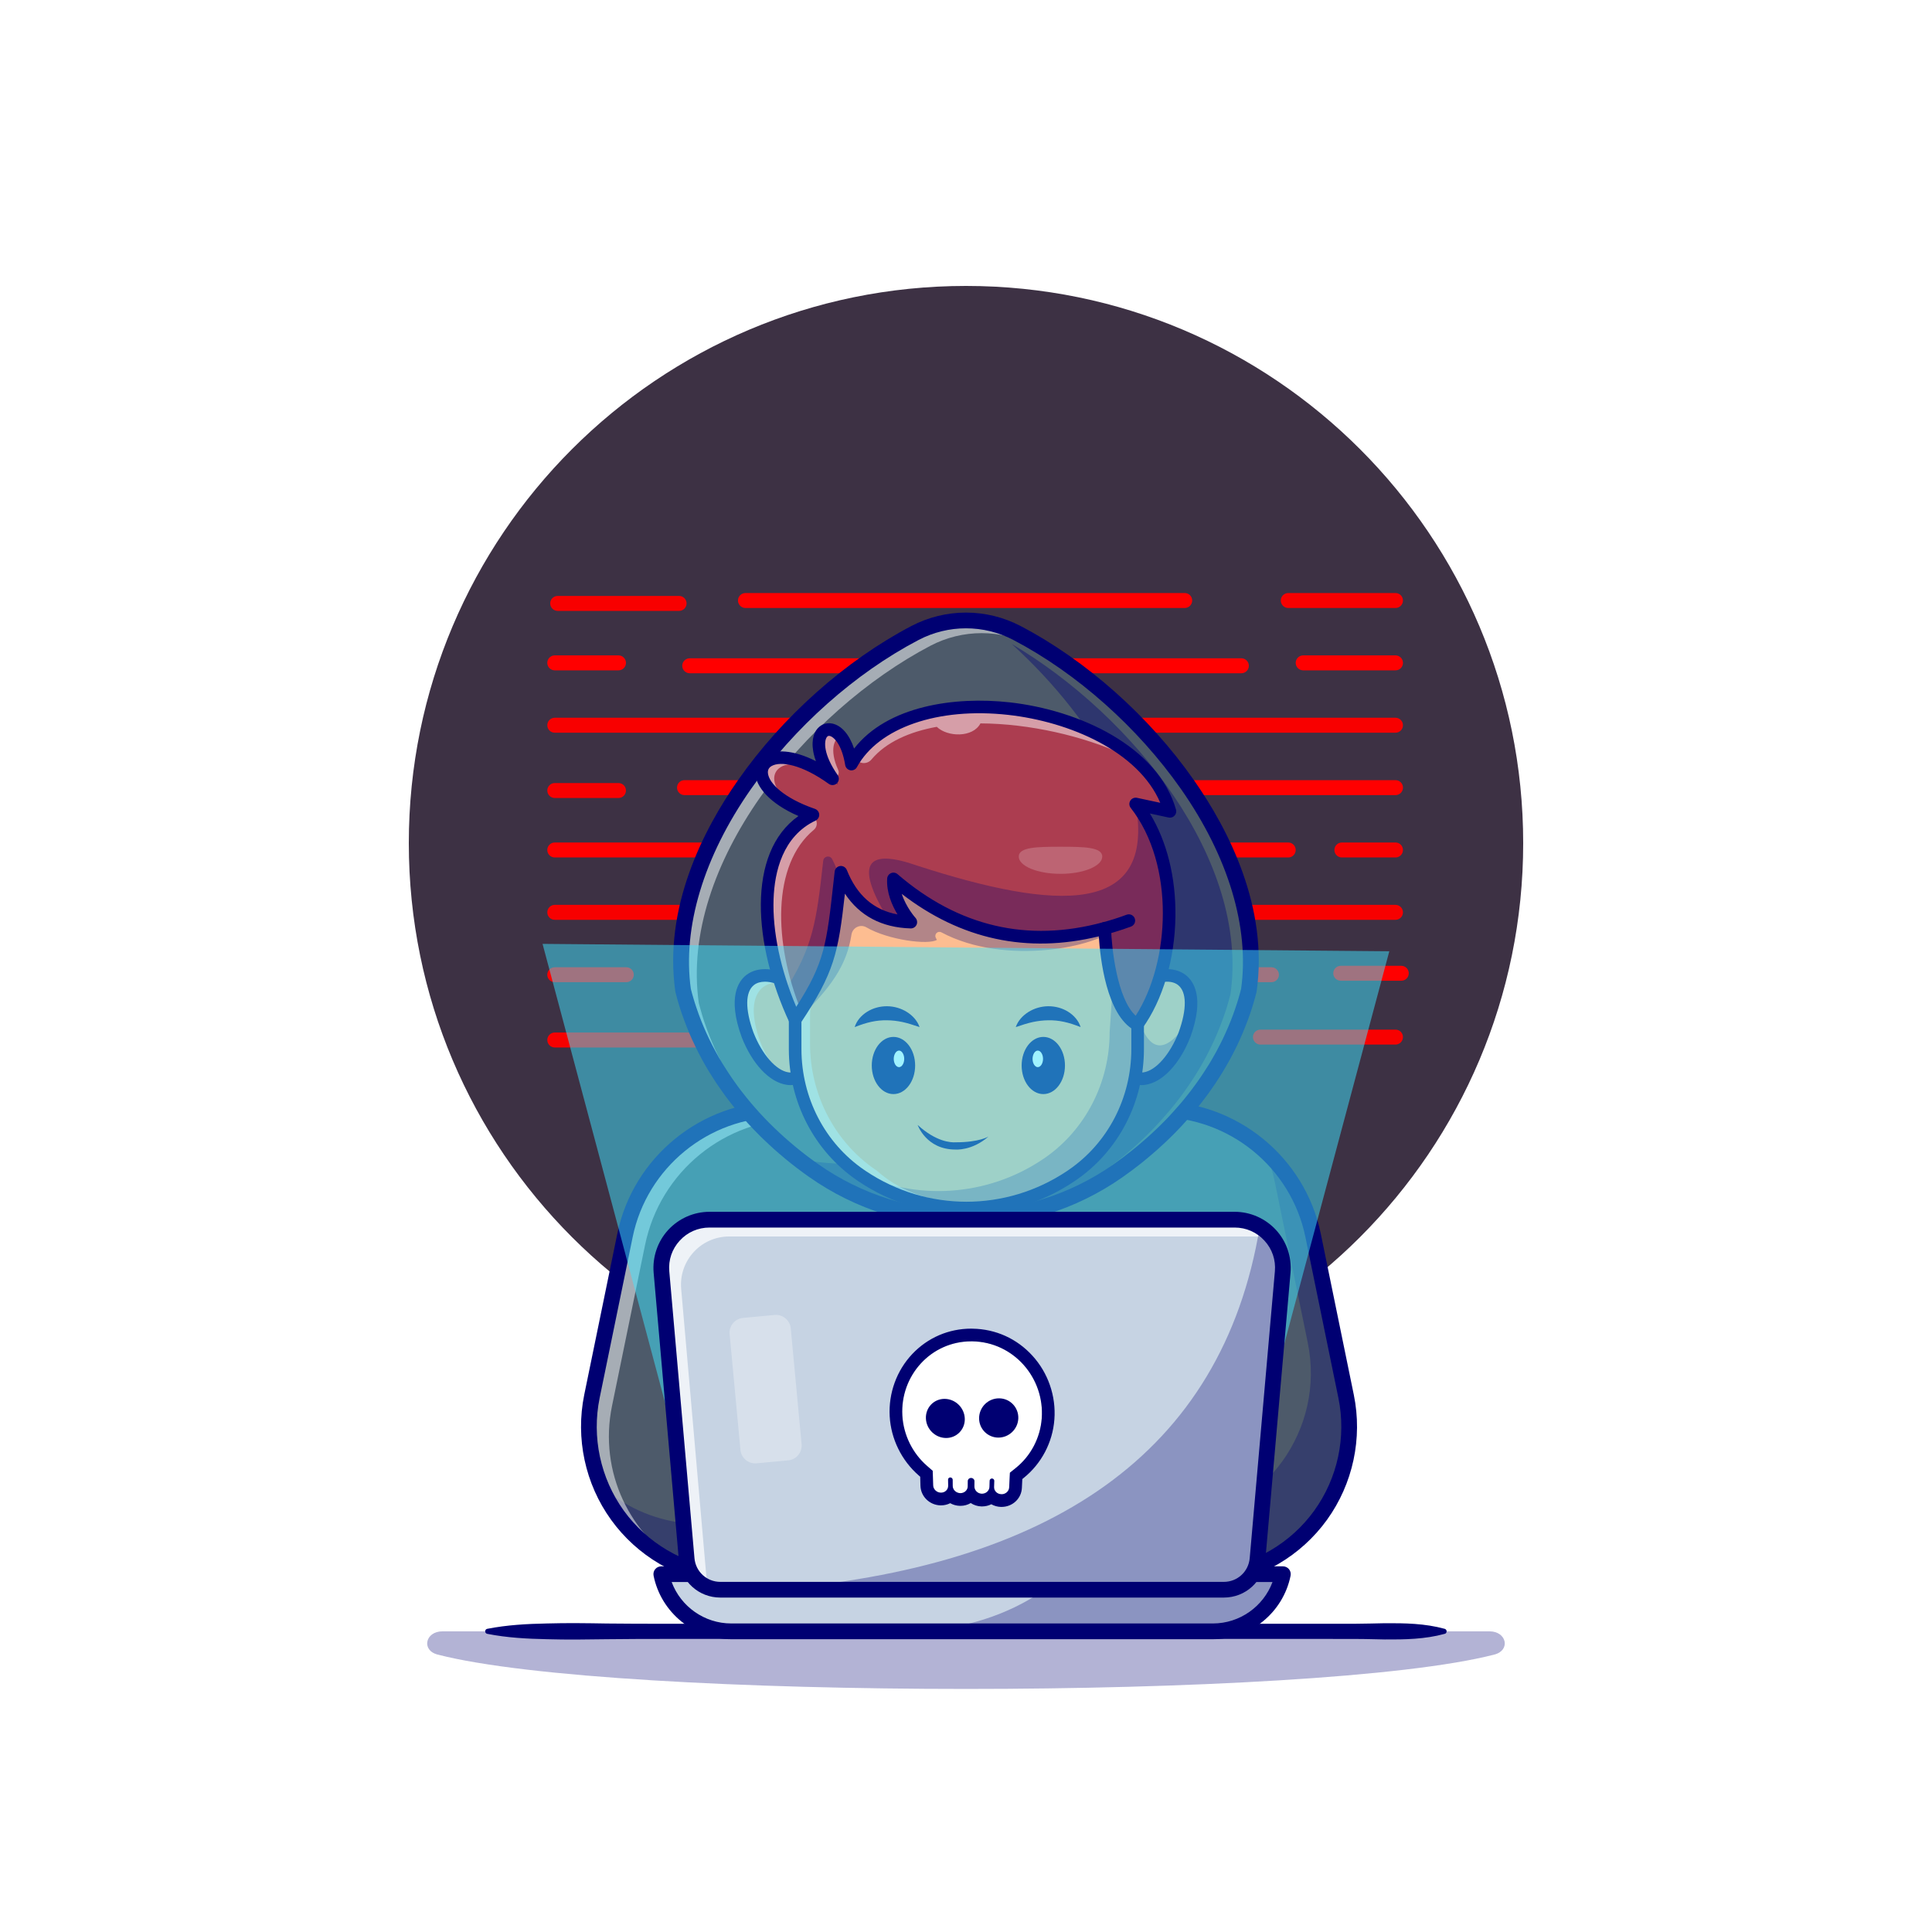<svg version="1.2" xmlns="http://www.w3.org/2000/svg" viewBox="0 0 4000 4000" width="4000" height="4000">
	<title>21004063-ai</title>
	<defs>
		<linearGradient id="g1" x1="2878.4" y1="1966.4" x2="2869.1" y2="3301" gradientUnits="userSpaceOnUse">
			<stop offset="0" stop-color="#40e6ff"/>
			<stop offset="1" stop-color="#40e6ff"/>
		</linearGradient>
	</defs>
	<style>
		.s0 { fill: #ffffff } 
		.s1 { fill: #3d3144 } 
		.s2 { fill: #f80000 } 
		.s3 { fill: #ff0000 } 
		.s4 { fill: #000072 } 
		.s5 { fill: #4d5a6a } 
		.s6 { fill: #fdbd91 } 
		.s7 { fill: #ac3d50 } 
		.s8 { fill: #fefefe } 
		.s9 { opacity: .5;fill: url(#g1) } 
		.s10 { fill: #c6d3e3 } 
	</style>
	<g id="Layer 1">
		<g id="&lt;Group&gt;">
			<path id="&lt;Path&gt;" class="s0" d="m4000 4000h-4000v-4000h4000z"/>
			<g id="&lt;Group&gt;">
				<g id="&lt;Group&gt;">
					<path id="&lt;Path&gt;" class="s1" d="m3153.6 1745.6c0 637.2-516.5 1153.7-1153.6 1153.7-637.1 0-1153.6-516.5-1153.6-1153.7 0-637.1 516.5-1153.6 1153.6-1153.6 637.1 0 1153.6 516.5 1153.6 1153.6z"/>
				</g>
				<g id="&lt;Group&gt;">
					<g id="&lt;Group&gt;">
						<path id="&lt;Path&gt;" class="s2" d="m2889.2 1258.8h-222.1c-8.5 0-15.4-7-15.4-15.5 0-8.6 6.9-15.5 15.4-15.5h222.1c8.6 0 15.5 6.9 15.5 15.5 0 8.5-6.9 15.5-15.5 15.5z"/>
					</g>
					<g id="&lt;Group&gt;">
						<path id="&lt;Path&gt;" class="s3" d="m2452.8 1258.8h-909.4c-8.5 0-15.5-7-15.5-15.5 0-8.6 7-15.5 15.5-15.5h909.4c8.6 0 15.5 6.9 15.5 15.5 0 8.5-6.9 15.5-15.5 15.5z"/>
					</g>
					<g id="&lt;Group&gt;">
						<path id="&lt;Path&gt;" class="s2" d="m1406 1264.8h-251.4c-8.6 0-15.5-7-15.5-15.5 0-8.6 6.9-15.5 15.5-15.5h251.4c8.5 0 15.5 6.9 15.5 15.5 0 8.5-7 15.5-15.5 15.5z"/>
					</g>
					<g id="&lt;Group&gt;">
						<path id="&lt;Path&gt;" class="s3" d="m2889.2 1387.9h-191.1c-8.5 0-15.5-6.9-15.5-15.5 0-8.5 7-15.5 15.5-15.5h191.1c8.6 0 15.5 7 15.5 15.5 0 8.6-6.9 15.5-15.5 15.5z"/>
					</g>
					<g id="&lt;Group&gt;">
						<path id="&lt;Path&gt;" class="s3" d="m2570.1 1393.9h-1142.1c-8.5 0-15.5-6.9-15.5-15.5 0-8.5 7-15.5 15.5-15.5h1142.1c8.5 0 15.5 7 15.5 15.5 0 8.6-7 15.5-15.5 15.5z"/>
					</g>
					<g id="&lt;Group&gt;">
						<path id="&lt;Path&gt;" class="s3" d="m1280.5 1387.9h-131.9c-8.6 0-15.5-6.9-15.5-15.5 0-8.5 6.9-15.5 15.5-15.5h131.9c8.6 0 15.5 7 15.5 15.5 0 8.6-6.9 15.5-15.5 15.5z"/>
					</g>
					<g id="&lt;Group&gt;">
						<path id="&lt;Path&gt;" class="s2" d="m2889.2 1517h-1740.6c-8.6 0-15.5-6.9-15.5-15.5 0-8.5 6.9-15.5 15.5-15.5h1740.6c8.6 0 15.5 7 15.5 15.5 0 8.6-6.9 15.5-15.5 15.5z"/>
					</g>
					<g id="&lt;Group&gt;">
						<path id="&lt;Path&gt;" class="s3" d="m2889.2 1646.2h-1472c-8.6 0-15.5-7-15.5-15.5 0-8.6 6.9-15.5 15.5-15.5h1472c8.6 0 15.5 6.9 15.5 15.5 0 8.5-6.9 15.5-15.5 15.5z"/>
					</g>
					<g id="&lt;Group&gt;">
						<path id="&lt;Path&gt;" class="s2" d="m1280.5 1652.2h-131.9c-8.6 0-15.5-7-15.5-15.5 0-8.6 6.9-15.5 15.5-15.5h131.9c8.6 0 15.5 6.9 15.5 15.5 0 8.5-6.9 15.5-15.5 15.5z"/>
					</g>
					<g id="&lt;Group&gt;">
						<path id="&lt;Path&gt;" class="s2" d="m2889.2 1775.3h-111c-8.6 0-15.5-6.9-15.5-15.5 0-8.6 6.9-15.5 15.5-15.5h111c8.6 0 15.5 6.9 15.5 15.5 0 8.6-6.9 15.5-15.5 15.5z"/>
					</g>
					<g id="&lt;Group&gt;">
						<path id="&lt;Path&gt;" class="s3" d="m2667.1 1775.3h-1518.5c-8.6 0-15.5-6.9-15.5-15.5 0-8.6 6.9-15.5 15.5-15.5h1518.5c8.6 0 15.5 6.9 15.5 15.5 0 8.6-6.9 15.5-15.5 15.5z"/>
					</g>
					<g id="&lt;Group&gt;">
						<path id="&lt;Path&gt;" class="s2" d="m2889.2 1904.4h-1740.6c-8.6 0-15.5-6.9-15.5-15.5 0-8.5 6.9-15.5 15.5-15.5h1740.6c8.6 0 15.5 7 15.5 15.5 0 8.6-6.9 15.5-15.5 15.5z"/>
					</g>
					<g id="&lt;Group&gt;">
						<path id="&lt;Path&gt;" class="s3" d="m2901.2 2030.5h-125.3c-8.5 0-15.5-6.9-15.5-15.4 0-8.6 7-15.5 15.5-15.5h125.3c8.6 0 15.5 6.9 15.5 15.5 0 8.5-6.9 15.4-15.5 15.4z"/>
					</g>
					<g id="&lt;Group&gt;">
						<path id="&lt;Path&gt;" class="s3" d="m2632.4 2033.5h-1146.3c-8.6 0-15.5-6.9-15.5-15.4 0-8.6 6.9-15.5 15.5-15.5h1146.3c8.5 0 15.5 6.9 15.5 15.5 0 8.5-7 15.4-15.5 15.4z"/>
					</g>
					<g id="&lt;Group&gt;">
						<path id="&lt;Path&gt;" class="s3" d="m1296.7 2033.5h-148.1c-8.6 0-15.5-6.9-15.5-15.4 0-8.6 6.9-15.5 15.5-15.5h148.1c8.5 0 15.5 6.9 15.5 15.5 0 8.5-7 15.4-15.5 15.4z"/>
					</g>
					<g id="&lt;Group&gt;">
						<path id="&lt;Path&gt;" class="s2" d="m2889.2 2162.7h-279.6c-8.5 0-15.5-7-15.5-15.5 0-8.6 7-15.5 15.5-15.5h279.6c8.6 0 15.5 6.9 15.5 15.5 0 8.5-6.9 15.5-15.5 15.5z"/>
					</g>
					<g id="&lt;Group&gt;">
						<path id="&lt;Path&gt;" class="s2" d="m2391.7 2168.7h-1243.1c-8.6 0-15.5-7-15.5-15.5 0-8.6 6.9-15.5 15.5-15.5h1243.1c8.5 0 15.5 6.9 15.5 15.5 0 8.5-7 15.5-15.5 15.5z"/>
					</g>
				</g>
				<g id="&lt;Group&gt;" style="opacity: .3">
					<path id="&lt;Path&gt;" class="s4" d="m916.1 3377.5h2167.7c35.8 0 44.1 39.4 10.1 48.1-367.3 94.9-1820.6 94.9-2187.9 0-34-8.7-25.7-48.1 10.1-48.1z"/>
				</g>
				<g id="&lt;Group&gt;">
					<path id="&lt;Path&gt;" class="s4" d="m1008.8 3372.3c41.3-8.1 82.6-10.3 123.9-11.1 41.3-1.2 82.6-0.6 123.9 0.1 41.3 0.4 82.6 0.6 123.9 0.5h123.9 495.5 495.6 247.8 62c20.6 0 41.3-0.8 61.9-1.1 41.3-0.2 82.6 0.3 123.9 11.6 2.9 0.8 4.6 3.7 3.8 6.6-0.5 2-2 3.4-3.8 3.8-41.3 11.3-82.6 11.8-123.9 11.6-20.6-0.3-41.3-1.1-61.9-1l-62-0.1h-247.8-495.6-495.5-123.9c-41.3 0-82.6 0.1-123.9 0.6-41.3 0.6-82.6 1.2-123.9 0-41.3-0.8-82.6-3-123.9-11.1-2.9-0.5-4.8-3.3-4.2-6.2 0.4-2.2 2.1-3.8 4.2-4.2z"/>
				</g>
				<g id="&lt;Group&gt;">
					<g id="&lt;Group&gt;">
						<g id="&lt;Group&gt;">
							<path id="&lt;Path&gt;" class="s5" d="m1501.8 3265.5l-6.6-0.8c-181.9-21.6-306.5-194.2-269.6-373.7l68.3-333.2c31.2-152 165-261.1 320.2-261.1h397.8-11.3 397.8c155.2 0 289 109.1 320.2 261.1l68.4 333.2c36.8 179.5-87.7 352.1-269.7 373.7l-6.5 0.8z"/>
						</g>
						<g id="&lt;Group&gt;">
							<path id="&lt;Compound Path&gt;" fill-rule="evenodd" class="s4" d="m2510.9 3268h-1009.1l-6.8-0.8c-87.5-10.4-167.2-57.3-218.7-128.7-51.5-71.4-70.9-161.8-53.2-248l68.4-333.2c31.3-152.4 167-263.1 322.6-263.1h784.3c155.7 0 291.4 110.7 322.7 263.1l68.3 333.2c17.7 86.2-1.7 176.6-53.2 248-51.5 71.4-131.2 118.3-218.6 128.7zm-896.8-968.8c-153.3 0-286.9 109-317.7 259.2l-68.4 333.1c-17.4 84.9 1.7 173.9 52.4 244.1 50.6 70.3 129.1 116.4 215.1 126.7l6.5 0.7h1008.6l6.4-0.7c86-10.3 164.4-56.4 215.1-126.7 50.7-70.2 69.8-159.2 52.4-244.1l-68.4-333.1c-30.8-150.2-164.4-259.2-317.7-259.2z"/>
						</g>
					</g>
					<g id="&lt;Group&gt;" style="opacity: .3">
						<path id="&lt;Path&gt;" class="s4" d="m2517.3 3264.8l-6.5 0.7h-1009l-6.5-0.7c-116.5-13.9-209.3-89.6-251.6-189.2 46.2 41.5 105.3 69.8 172.1 77.7l6.5 0.8h1009l6.5-0.8c182-21.6 306.6-194.2 269.7-373.7l-68.3-333.2c-4.6-22.3-11.5-43.8-20.3-64.1 49.6 45.2 85.4 105.8 99.7 175.5l68.4 333.2c36.8 179.5-87.8 352.1-269.7 373.8z"/>
					</g>
					<g id="&lt;Group&gt;" style="opacity: .5">
						<path id="&lt;Path&gt;" class="s0" d="m2559.7 2339.2c-37.2-14.7-77.7-22.6-119.7-22.6h-784.3c-155.2 0-289 109.1-320.2 261.1l-68.4 333.2c-28.1 136.9 37.7 269.8 151.3 334.7-138.5-53.9-224.2-201.7-192.9-354.6l68.4-333.2c31.2-152 165-261.1 320.2-261.1h784.3c58.2 0 113.4 15.3 161.3 42.5z"/>
					</g>
					<g id="&lt;Group&gt;">
						<path id="&lt;Compound Path&gt;" fill-rule="evenodd" class="s4" d="m2510.8 3281.8h-1009q-1 0-1.9-0.1l-6.6-0.8c-91.2-10.8-174.4-59.8-228.1-134.3-53.8-74.5-74-168.9-55.6-258.9l68.4-333.1c32.6-158.9 174-274.2 336.1-274.2h784.3c162.2 0 303.6 115.3 336.2 274.2l68.3 333.1c18.5 90-1.8 184.4-55.5 258.9-53.8 74.5-136.9 123.5-228.2 134.3l-6.5 0.8q-1 0.1-1.9 0.1zm-1008.1-32.5h1007.1l5.6-0.7c82.2-9.8 157.2-53.9 205.6-121 48.4-67.2 66.7-152.2 50-233.3l-68.3-333.2c-29.5-143.8-157.5-248.2-304.3-248.2h-784.3c-146.8 0-274.7 104.4-304.2 248.2l-68.4 333.2c-16.6 81.1 1.6 166.1 50 233.3 48.5 67.1 123.4 111.2 205.7 121z"/>
					</g>
					<g id="&lt;Group&gt;">
						<g id="&lt;Group&gt;">
							<path id="&lt;Path&gt;" class="s5" d="m2585.6 2050.6c-1 3.8-2 7.6-3.1 11.4q-1.2 4.3-2.4 8.5c-0.3 1.1-0.6 2.1-1 3.2-0.6 2.3-1.4 4.7-2.1 6.9-0.9 3-1.9 5.9-2.9 8.9q-0.6 1.9-1.3 3.8-2.1 6.4-4.4 12.6-2.5 6.8-5.2 13.5c-1.7 4.5-3.5 8.9-5.4 13.3-1.9 4.4-3.8 8.9-5.8 13.2q-2.9 6.4-5.9 12.6-0.4 0.8-0.8 1.6c-1.8 3.9-3.8 7.8-5.8 11.6q-0.1 0.2-0.2 0.4c-2.1 4.2-4.4 8.4-6.6 12.7q-4.1 7.4-8.4 14.8c-1.9 3.4-3.9 6.7-6 10.1q-0.1 0.2-0.1 0.3-3.8 6.1-7.7 12.2-6.5 10.2-13.4 20.2c-2 2.9-4 5.8-6.1 8.7-1.7 2.4-3.5 4.8-5.2 7.2-2.7 3.7-5.4 7.2-8.1 10.8-2.7 3.5-5.3 6.9-8 10.3q-2.3 2.8-4.6 5.6-1.5 1.8-2.9 3.6c-1.9 2.2-3.7 4.3-5.5 6.5q-7.5 8.8-15.3 17.4c-2.5 2.8-5.1 5.6-7.7 8.4-1.9 2-3.8 4-5.7 6-2.7 2.9-5.4 5.6-8.1 8.3-3.9 4-7.9 7.9-12 11.9q-4.8 4.7-9.8 9.2c-0.5 0.5-0.9 1-1.4 1.4-3.4 3.2-6.8 6.3-10.3 9.4-6.3 5.7-12.8 11.2-19.3 16.7-1.7 1.3-3.3 2.7-5 4.1q-4.9 4-10.1 8.1-17.7 14.1-36.2 27.2c-0.3 0.1-0.5 0.3-0.7 0.5-48.3 33.9-100.7 59.1-155.1 75.7-18.9 5.7-38 10.4-57.4 14.1-85.5 16.3-174.1 12-258-12.7-56.4-16.6-110.6-42.5-160.5-77.6q-5.8-4.2-11.7-8.4c-0.4-0.3-0.7-0.6-1.2-0.9q-5.8-4.3-11.5-8.6-5.9-4.6-11.8-9.3h-0.1q-5.8-4.7-11.6-9.4c-3.9-3.2-7.7-6.5-11.5-9.7q-5.7-4.9-11.2-9.8c-3.8-3.4-7.5-6.7-11.1-10.1q-5.4-5.1-10.8-10.3-5.3-5.1-10.5-10.4c-3.5-3.5-7-7-10.4-10.6q-5.1-5.5-10.3-11c-3.2-3.5-6.4-7.1-9.6-10.8-2.5-2.8-5-5.7-7.4-8.6q-10.7-12.6-20.8-25.7c-2.7-3.6-5.5-7.1-8.1-10.8-0.4-0.4-0.7-0.9-1-1.3q-2.8-3.7-5.4-7.5c-4-5.6-7.9-11.2-11.7-17-2.1-3.1-4.2-6.3-6.2-9.5-3.1-4.9-6.2-9.7-9.1-14.6-2.1-3.5-4.2-7-6.3-10.5-2.8-5-5.6-10-8.3-15.1q-3.1-5.7-6-11.3c-2-3.9-4-7.8-5.8-11.7q-0.5-0.8-0.8-1.6-6.2-12.7-11.6-25.5c-0.2-0.4-0.3-0.7-0.4-1.1q-2.7-6.3-5.3-12.7-2.7-6.7-5.1-13.5c-1.7-4.5-3.3-9.1-4.8-13.7-1.2-3.3-2.3-6.7-3.4-10.2q-1.3-4-2.5-8.1c-0.4-1.2-0.7-2.4-1.1-3.6-0.8-2.7-1.5-5.3-2.2-7.9-1.1-3.9-2.2-7.8-3.2-11.8-40.6-286.3 219.8-603.8 479.9-740 66.2-34.6 145.3-34.6 211.5 0 5.8 3 11.6 6.3 17.5 9.7h0.1c254.1 146.1 501.9 450.4 462.3 730.3z"/>
						</g>
						<g id="&lt;Group&gt;">
							<g id="&lt;Group&gt;" style="opacity: .4">
								<path id="&lt;Path&gt;" class="s4" d="m2127.3 2506.9q-14.9 3.7-30.1 6.6c-85.5 16.3-174.1 12-258-12.7-56.4-16.6-110.7-42.5-160.5-77.6q-5.8-4.2-11.7-8.4c-0.4-0.3-0.8-0.6-1.2-0.9q-5.8-4.3-11.5-8.6-5.8-4.5-11.6-9.1 1.2 1 2.4 1.9c70.6 14.6 143.4 15.3 214.2 1.8 11.8-2.2 23.6-4.9 35.3-8q-1.4 0.3-2.8 0.6c-32 6.1-64.6 9.3-97.1 9.6 32.5-0.3 65.1-3.5 97.1-9.6 19.3-3.7 38.5-8.4 57.3-14.2 54.5-16.5 106.9-41.7 155.1-75.7 0.2-0.1 0.5-0.3 0.7-0.4q18.6-13.1 36.3-27.2 5.1-4.1 10.1-8.1c1.7-1.5 3.3-2.8 4.9-4.2 6.6-5.4 13-11 19.4-16.7 3.5-3.1 6.9-6.2 10.2-9.3 0.5-0.4 1-0.9 1.5-1.4q4.9-4.6 9.8-9.3c4-3.9 8-7.8 11.9-11.8 2.8-2.7 5.5-5.5 8.2-8.3 1.9-2 3.8-4.1 5.7-6.1 2.6-2.7 5.2-5.5 7.7-8.3q7.8-8.6 15.3-17.4c1.8-2.2 3.6-4.4 5.4-6.5q1.5-1.8 3-3.6 2.2-2.8 4.5-5.7c2.7-3.4 5.4-6.7 8-10.2 2.8-3.6 5.5-7.2 8.1-10.8 1.8-2.4 3.5-4.8 5.3-7.3 2-2.8 4.1-5.7 6.1-8.6q6.9-10 13.4-20.2 3.9-6.1 7.7-12.3c0 0 0-0.1 0.1-0.2 2-3.4 4-6.8 6-10.2q4.3-7.3 8.3-14.8c2.3-4.2 4.5-8.4 6.7-12.7q0.1-0.1 0.2-0.3c2-3.8 3.9-7.7 5.8-11.6q0.4-0.8 0.8-1.6 3-6.3 5.8-12.6c2-4.3 4-8.8 5.8-13.2 1.9-4.4 3.8-8.9 5.5-13.4q2.7-6.6 5.2-13.5 2.3-6.2 4.4-12.5 0.7-1.9 1.3-3.9c1-2.9 2-5.8 2.9-8.8 0.7-2.3 1.5-4.6 2.1-6.9 0.4-1.1 0.7-2.1 1-3.2q1.2-4.2 2.4-8.5c1-3.8 2.1-7.6 3.1-11.4 29.8-211-103.7-435.9-280.2-596.4 250.9 148.1 492.2 448.4 453 724.8-0.9 3.8-2 7.7-3 11.4q-1.2 4.3-2.4 8.5c-0.4 1.1-0.6 2.1-1 3.2-0.7 2.4-1.4 4.7-2.1 7-1 3-1.9 5.9-2.9 8.8q-0.7 2-1.3 3.9-2.1 6.3-4.5 12.5-2.4 6.8-5.1 13.5c-1.7 4.5-3.6 8.9-5.5 13.4-1.8 4.4-3.8 8.8-5.8 13.2q-2.8 6.3-5.9 12.5-0.4 0.9-0.8 1.7c-1.8 3.9-3.8 7.7-5.8 11.6q0 0.1-0.1 0.3c-2.2 4.3-4.4 8.5-6.7 12.7q-4.1 7.5-8.3 14.8c-2 3.4-4 6.8-6 10.1q-0.2 0.2-0.2 0.3-3.7 6.2-7.6 12.3-6.5 10.1-13.4 20.1c-2 3-4.1 5.8-6.1 8.7-1.8 2.4-3.5 4.8-5.3 7.3-2.7 3.6-5.4 7.2-8.1 10.8-2.6 3.4-5.3 6.8-8 10.2q-2.3 2.9-4.6 5.6-1.4 1.8-2.9 3.6c-1.8 2.2-3.6 4.4-5.5 6.5q-7.5 8.8-15.3 17.4c-2.5 2.9-5.1 5.6-7.7 8.4-1.9 2-3.8 4.1-5.7 6.1-2.7 2.8-5.3 5.6-8.1 8.3-3.9 3.9-7.9 7.9-11.9 11.8q-4.9 4.7-9.8 9.3c-0.5 0.4-1 0.9-1.5 1.3-3.4 3.2-6.8 6.3-10.2 9.4-6.4 5.7-12.8 11.2-19.4 16.7-1.6 1.4-3.3 2.7-4.9 4.1q-5 4.1-10.1 8.1-17.8 14.1-36.3 27.2c-0.2 0.2-0.5 0.3-0.7 0.5-48.2 33.9-100.6 59.2-155.1 75.7-7.3 2.2-14.6 4.2-22 6.2q13.7-2.7 27.3-6.1z"/>
							</g>
						</g>
						<g id="&lt;Group&gt;" style="opacity: .5">
							<path id="&lt;Path&gt;" class="s0" d="m2216.3 1384.4c-20.1-13.6-40.3-26.2-60.5-37.9h-0.1c-5.8-3.4-11.6-6.7-17.5-9.7-66.1-34.6-145.3-34.6-211.5 0-260.1 136.2-520.4 453.7-479.9 740 1.1 4 2.1 7.9 3.2 11.8 0.7 2.6 1.5 5.2 2.3 7.9 0.3 1.2 0.7 2.4 1 3.6q1.3 4.1 2.5 8.2c1.1 3.4 2.3 6.8 3.4 10.2 1.5 4.5 3.2 9.1 4.8 13.6q2.5 6.8 5.2 13.5 2.5 6.4 5.2 12.7c0.1 0.4 0.3 0.7 0.5 1.1q5.3 12.9 11.5 25.5 0.4 0.8 0.8 1.6c1.9 3.9 3.8 7.8 5.8 11.7q3 5.7 6 11.4c2.8 5 5.5 10.1 8.4 15 2 3.5 4.1 7 6.2 10.5 3 4.9 6 9.8 9.1 14.6 2 3.2 4.1 6.4 6.2 9.5 3.8 5.8 7.7 11.4 11.8 17.1q2.6 3.7 5.3 7.4c0.3 0.4 0.7 0.9 1.1 1.3 2.6 3.7 5.3 7.3 8 10.8q10.1 13.1 20.8 25.7c2.4 2.9 4.9 5.8 7.4 8.6 3.2 3.7 6.4 7.3 9.7 10.9q5.1 5.5 10.2 10.9c3.4 3.6 6.9 7.1 10.4 10.6q5.2 5.3 10.6 10.4 5.3 5.3 10.8 10.3c3.6 3.4 7.3 6.7 11 10.1q5.5 4.9 11.2 9.8c3.8 3.3 7.6 6.5 11.5 9.7q5.8 4.7 11.6 9.4h0.1q5.9 4.8 11.9 9.3c3.5 2.7 7.1 5.3 10.7 8q-6.8-4.4-13.4-9.1-5.9-4.1-11.8-8.4c-0.3-0.3-0.7-0.6-1.1-0.8q-5.8-4.4-11.5-8.7-6-4.5-11.9-9.2h-0.1q-5.8-4.8-11.6-9.5c-3.9-3.2-7.7-6.4-11.5-9.7q-5.7-4.8-11.2-9.8c-3.7-3.4-7.4-6.7-11.1-10.1q-5.4-5-10.8-10.2-5.3-5.2-10.5-10.4c-3.5-3.6-7-7.1-10.4-10.7q-5.1-5.4-10.2-10.9c-3.3-3.6-6.5-7.2-9.7-10.9-2.5-2.8-5-5.7-7.4-8.5q-10.7-12.6-20.8-25.7c-2.7-3.6-5.5-7.2-8.1-10.8-0.3-0.5-0.7-1-1-1.4q-2.8-3.7-5.4-7.4c-4-5.7-7.9-11.3-11.7-17-2.1-3.2-4.2-6.4-6.2-9.6-3.1-4.8-6.1-9.6-9.1-14.6-2.1-3.4-4.2-7-6.3-10.5-2.8-4.9-5.5-10-8.3-15q-3-5.7-6-11.4c-2-3.8-3.9-7.8-5.8-11.7q-0.5-0.8-0.8-1.6-6.2-12.6-11.5-25.5c-0.3-0.4-0.4-0.7-0.5-1.1q-2.7-6.3-5.2-12.7-2.7-6.7-5.2-13.5c-1.7-4.5-3.3-9.1-4.8-13.6-1.1-3.4-2.3-6.8-3.4-10.2q-1.3-4.1-2.5-8.1c-0.3-1.2-0.7-2.5-1-3.7-0.9-2.6-1.6-5.2-2.3-7.9-1.1-3.9-2.1-7.8-3.2-11.8-40.5-286.3 219.8-603.8 479.9-740 66.2-34.6 145.4-34.6 211.5 0 5.9 3.1 11.7 6.3 17.5 9.7h0.1c29.4 16.9 58.8 36 87.6 56.9z"/>
						</g>
						<g id="&lt;Group&gt;">
							<path id="&lt;Compound Path&gt;" fill-rule="evenodd" class="s4" d="m1999.9 2539.4c-114 0-227.9-34.3-325.1-102.9q-6-4.2-11.9-8.5-0.3-0.3-0.6-0.5-0.4-0.3-0.8-0.6c-4.1-3-7.9-5.8-11.6-8.6-3.8-3-7.6-5.9-11.4-8.9q-0.5-0.4-0.9-0.7-5.7-4.6-11.3-9.2c-4.4-3.6-8.3-6.9-12.2-10.3q-5.8-5-11.5-10l-0.5-0.5c-3.7-3.3-7.3-6.5-10.8-9.9-3.7-3.3-7.3-6.8-11-10.4-3.6-3.4-7.3-7-10.8-10.7-3.7-3.7-7.2-7.2-10.6-10.8-3.5-3.7-6.9-7.4-10.4-11.1-3.4-3.8-6.7-7.5-10-11.2-2.5-2.8-5-5.8-7.5-8.8-7.5-8.8-14.6-17.6-21.3-26.3l-1.8-2.3c-2.1-2.8-4.2-5.6-6.3-8.4q-0.5-0.8-1.1-1.5-3-4-5.7-8c-4.4-6.1-8.3-11.8-12-17.3-2.1-3.2-4.3-6.5-6.4-9.9-3.1-4.8-6.2-9.8-9.3-14.8l-1.9-3.2q-2.2-3.8-4.4-7.5c-2.8-4.9-5.5-9.8-8.2-14.6l-0.4-0.8c-2.2-4.1-4.2-8-6.2-11.8-1.9-3.8-3.9-7.7-5.7-11.6q-0.7-1.2-1.2-2.5c-4.4-9-8.2-17.3-11.5-25.1q-0.5-1-1-2.3-2.6-6.3-5.1-12.6c-1.8-4.5-3.6-9.2-5.3-14-1.7-4.4-3.4-9.2-5-13.9-1.1-3.4-2.3-6.9-3.4-10.4q-1.3-4.2-2.6-8.4c-0.3-1.2-0.8-2.6-1.2-4-0.7-2.4-1.5-5.2-2.3-8.1-1-3.8-2.1-7.8-3.1-11.8q-0.3-0.9-0.4-1.8c-24.6-173.4 57.1-333.9 130-437.9 92-131.6 222.7-247.7 358.5-318.8 70.9-37.2 155.6-37.2 226.5 0 135.8 71.1 266.5 187.2 358.5 318.8 72.9 104 154.6 264.5 130 437.9q-0.1 0.9-0.4 1.8c-1 3.8-2 7.8-3.1 11.6l-2.8 9.7q-0.3 1.3-0.7 2.5-0.8 2.6-1.6 5.1l-0.5 1.8c-0.9 2.9-1.9 5.7-2.8 8.6l-0.2 0.6q-0.7 2.1-1.4 4.1c-1.4 4.2-3 8.6-4.6 13-1.6 4.4-3.4 9.1-5.3 13.7-1.7 4.5-3.6 9.1-5.6 13.7-1.9 4.5-3.9 9.1-6 13.7-1.8 4.1-3.9 8.4-5.9 12.8l-1 1.8c-1.7 3.8-3.8 7.8-5.9 11.9-2.3 4.5-4.6 8.8-6.9 13.2-2.8 5.2-5.7 10.3-8.7 15.3-1.9 3.3-3.9 6.8-6 10.2q0 0.1-0.1 0.1 0 0.2-0.1 0.3-3.8 6.3-7.9 12.6c-4.7 7.4-9.2 14.2-13.7 20.6-2 3-4.1 6-6.3 9-1.7 2.4-3.5 4.8-5.3 7.3-2.7 3.8-5.5 7.4-8.3 11-2.7 3.7-5.4 7.1-8.2 10.6q-2.4 3-4.8 5.9l-8.5 10.2c-5.1 6-10.4 12-15.6 17.8-2.4 2.7-5.1 5.6-7.7 8.4l-6 6.3c-3 3.1-5.7 6-8.5 8.8-3.8 3.8-7.9 7.8-12 11.8-3.3 3.2-6.6 6.3-9.9 9.4q-1 0.9-1.9 1.7c-3.4 3.2-6.8 6.3-10.3 9.4-6.7 6-13.4 11.7-19.7 17l-4.9 4.1c-3.5 2.9-7 5.7-10.4 8.5-12 9.5-24.5 18.8-37.1 27.7-0.1 0-0.4 0.3-0.6 0.4q0 0-0.1 0.1c-97.1 68.2-210.8 102.4-324.5 102.4zm-317.5-137.5q5.5 4 11.1 8c183 129.1 429 129.3 612.2 0.5 0.3-0.2 0.5-0.4 0.7-0.5 12.1-8.5 24-17.5 35.5-26.6q5-4 9.9-8l4.8-4c6.1-5.1 12.5-10.6 19-16.4 3.3-3 6.6-5.9 9.8-9q0.5-0.4 0.9-0.8l0.3-0.3q0.3-0.2 0.5-0.5 4.8-4.4 9.5-8.9c3.9-3.8 7.9-7.7 11.7-11.6 2.8-2.8 5.3-5.4 7.9-8l5.7-6.1c2.6-2.8 5-5.3 7.3-8q7.8-8.6 15.1-17.1l8.2-9.9q2.3-2.7 4.4-5.5c2.7-3.3 5.3-6.6 7.9-10 2.6-3.4 5.2-6.9 7.8-10.5 1.8-2.4 3.5-4.7 5.2-7.1 2-2.8 4-5.6 5.9-8.4 4.3-6.2 8.6-12.6 13.1-19.8q3.8-5.9 7.5-11.8 0-0.1 0.1-0.2c1.9-3.3 3.9-6.6 5.8-9.9 2.9-4.9 5.5-9.7 8.2-14.5 2.1-4.1 4.3-8.1 6.4-12.3 0 0 0.2-0.4 0.3-0.5 1.9-3.6 3.7-7.3 5.5-11l1-2c1.8-3.8 3.7-7.8 5.5-11.9q3-6.5 5.7-12.9c1.8-4.3 3.6-8.6 5.3-12.9 1.8-4.5 3.4-8.8 5-13.1 1.6-4.3 3-8.2 4.3-12.2l1.5-4.5c0.9-2.6 1.8-5.2 2.6-7.9l0.6-1.9c0.4-1.5 0.9-3 1.4-4.6q0.1-0.5 0.3-1 0.2-0.7 0.4-1.3l2.7-9.5c0.9-3.2 1.8-6.7 2.7-10.1 17.7-126.9-26.5-273.8-124.5-413.8-89.2-127.4-215.7-239.9-347-308.6-61.4-32.2-134.9-32.2-196.3 0-131.4 68.7-257.8 181.2-347 308.6-98 140-142.2 286.9-124.5 413.8q1.4 5.3 2.8 10.6c0.7 2.7 1.4 5.1 2.2 7.5 0.4 1.5 0.7 2.5 1 3.5 0.9 2.9 1.7 5.5 2.5 8.1 1.1 3.3 2.2 6.7 3.3 9.9q2.2 6.7 4.6 13.2c1.7 4.5 3.3 8.8 5 13.1 1.7 4.3 3.4 8.4 5.1 12.5q0.1 0.1 0.1 0.2 0.3 0.5 0.4 0.9c3.2 7.7 6.9 15.7 11.2 24.7q0.2 0.3 0.3 0.6 0.3 0.6 0.6 1.1c1.8 3.8 3.6 7.5 5.5 11.1 2 3.9 4 7.6 6 11.3l0.3 0.6c2.5 4.7 5.1 9.4 7.7 14 1.4 2.3 2.8 4.7 4.3 7.1l1.8 3.2c2.9 4.7 5.9 9.4 8.9 14.1 2 3.2 4 6.2 6 9.2 3.5 5.3 7.2 10.8 11.5 16.7 1.7 2.5 3.3 4.8 5.1 7.1 0 0.1 0.4 0.5 0.4 0.6l-0.2-0.2q0.6 0.6 1 1.3c2 2.7 4.1 5.4 6.1 8.1l1.8 2.3c6.2 8.1 13.1 16.6 20.2 25 2.3 2.8 4.8 5.6 7.2 8.3 3.2 3.7 6.3 7.2 9.5 10.7 3.3 3.5 6.7 7.1 10 10.7 3.2 3.4 6.6 6.8 9.9 10.2 3.6 3.6 7 7 10.5 10.3 3.5 3.4 7 6.8 10.6 10 3.4 3.3 6.9 6.4 10.3 9.5l0.6 0.5q5.3 4.8 10.9 9.5c3.7 3.2 7.4 6.4 11.2 9.5 3.8 3.1 7.2 5.9 10.7 8.7q0.4 0.3 0.8 0.6 5.8 4.6 11.6 9.1c3.6 2.7 7.2 5.4 10.9 8.1q1 0.7 1.9 1.4zm-20.5 25.3q0 0 0 0 0 0 0 0zm724.8-82.4q-0.1 0.1-0.1 0.1 0 0 0.1-0.1zm-929.2-217.1q0 0 0 0 0 0 0 0zm-1-2.5q0 0 0 0 0 0 0 0zm1129.1-74.6z"/>
						</g>
						<g id="&lt;Group&gt;">
							<g id="&lt;Group&gt;">
								<g id="&lt;Group&gt;">
									<g id="&lt;Group&gt;">
										<path id="&lt;Path&gt;" class="s6" d="m2455.6 2132.8q-1.5 4.5-3.2 9.3c-30.1 77.2-89.3 118.4-125.1 71.8l21.4-104.9 14.5-71.3c55.9-38.2 130.4-21.1 92.4 95.1z"/>
									</g>
									<g id="&lt;Group&gt;">
										<path id="&lt;Compound Path&gt;" fill-rule="evenodd" class="s4" d="m2363.1 2235.5c-14.2 0-27-7-37.3-20.4l-0.5-0.7 36.2-177.9 0.6-0.4c30.5-20.9 64.9-24.5 85.4-9 13.4 10 32.5 37.2 10 106.3-1 3-2.1 6.1-3.3 9.3-20.1 51.7-53.3 87.9-84.6 92.3q-3.3 0.5-6.5 0.5zm-33.7-22.1c10.9 13.8 24.5 19.9 39.6 17.8 30-4.3 62-39.5 81.6-89.8 1.1-3.1 2.2-6.2 3.2-9.2 16.2-49.5 13.1-85.7-8.6-102-19.1-14.4-51.3-10.9-80.2 8.6z"/>
									</g>
								</g>
								<g id="&lt;Group&gt;" style="opacity: .3">
									<path id="&lt;Path&gt;" class="s4" d="m2455.6 2132.8q-1.5 4.5-3.2 9.3c-30.1 77.2-89.3 118.4-125.1 71.8l21.4-104.9c5-0.4 8-0.6 8-0.6q32.6 101.9 94.6 18.1c0 0 1.6 2.3 4.3 6.3z"/>
								</g>
								<g id="&lt;Group&gt;">
									<path id="&lt;Compound Path&gt;" fill-rule="evenodd" class="s4" d="m2363.2 2246.6c-17.6 0-33.8-8.6-46.2-24.8-2.3-3-3.2-6.8-2.5-10.5l35.9-176.2c0.7-3.4 2.7-6.3 5.5-8.2 34.8-23.8 74.6-27.1 99-8.2 16.3 12.7 39.4 46.1 9.8 127.8-22 56.4-57.8 94.4-93.6 99.5q-4 0.6-7.9 0.6zm-21.8-36.3c7.7 8 16.3 11.2 26.1 9.9 25.6-3.7 54.8-37 72.8-82.9 17.3-48 16.9-83.8-1.4-98-14.3-11.1-40.1-8.4-64 6.3z"/>
								</g>
								<g id="&lt;Group&gt;">
									<g id="&lt;Group&gt;">
										<path id="&lt;Path&gt;" class="s6" d="m1636.8 2037.7l14.5 71.3 21.4 104.9c-35.8 46.6-95 5.4-125.1-71.8q-1.7-4.8-3.2-9.3c-38-116.2 36.5-133.3 92.4-95.1z"/>
									</g>
									<g id="&lt;Group&gt;">
										<path id="&lt;Compound Path&gt;" fill-rule="evenodd" class="s4" d="m1636.9 2236.2q-3.3 0-6.6-0.4c-31.5-4.5-65-40.9-85.2-92.7-1.2-3.3-2.3-6.4-3.3-9.5-22.7-69.5-3.4-97 10.2-107.2 20.8-15.6 55.5-12 86.3 9l0.9 0.6 36.4 178.5-0.8 1c-10.5 13.7-23.5 20.7-37.9 20.7zm-90-104.3c1 3.1 2.1 6.1 3.2 9.3 19.5 49.9 51.3 85 81 89.2 14.9 2.1 27.9-3.7 38.7-17.2l-35.5-173.9c-28.6-19.2-60.3-22.6-79-8.5-21.5 16.1-24.4 52-8.4 101.1z"/>
									</g>
								</g>
								<g id="&lt;Group&gt;" style="opacity: .5">
									<path id="&lt;Path&gt;" class="s0" d="m1624.4 2232.3c-27.6-9.3-56.1-42.6-74.2-88.9q-1.7-4.8-3.2-9.3c-38-116.2 36.5-133.3 92.4-95.2l0.3 1.3c-50.6-19.1-101.5 7.4-68.8 107.6q1.5 4.6 3.2 9.4c12.9 32.9 31 59.3 50.3 75.1z"/>
								</g>
								<g id="&lt;Group&gt;">
									<path id="&lt;Compound Path&gt;" fill-rule="evenodd" class="s4" d="m1636.8 2246.6q-3.9 0-7.9-0.6c-35.8-5.1-71.6-43.1-93.5-99.2-29.7-82-6.6-115.4 9.7-128.1 24.4-18.9 64.2-15.6 99 8.2 2.8 1.9 4.8 4.8 5.5 8.2l35.9 176.2c0.7 3.7-0.2 7.5-2.5 10.5-12.4 16.2-28.6 24.8-46.2 24.8zm-53-214.1c-8.9 0-16.8 2.2-22.7 6.8-18.3 14.2-18.7 50-1.2 98.3 17.8 45.6 47 78.9 72.6 82.6 9.9 1.3 18.4-1.9 26.1-9.9l-33.5-164.7c-14-8.6-28.7-13.1-41.3-13.1z"/>
								</g>
								<g id="&lt;Group&gt;">
									<g id="&lt;Group&gt;">
										<path id="&lt;Path&gt;" class="s6" d="m2355.3 2111.6v60.3c0 103.8-49.6 202.1-135.1 260.9-1.2 0.8-2.4 1.6-3.6 2.4-130.4 87.4-301.1 87.4-431.5 0q-1.8-1.2-3.6-2.4c-85.6-58.7-135.2-157.1-135.2-260.9v-60.3c0 0 0.2-3.8 0.6-10.8 3.3-55 17.8-302 20.2-308.3 77.6-208.9 853.6-157.7 688.2 319.1z"/>
									</g>
									<g id="&lt;Group&gt;">
										<path id="&lt;Compound Path&gt;" fill-rule="evenodd" class="s4" d="m2000.8 2503.8c-75.6 0-151.2-22.1-217.2-66.3q-1.7-1.1-3.3-2.2c-85.8-58.9-136.7-157.2-136.7-263.4v-60.3c0-0.1 0.2-4 0.6-11 5.3-90.8 17.9-302.6 20.3-309.1 20.4-54.8 89.5-95.4 189.5-111.4 96.6-15.5 209.1-5 301 28 91.7 32.9 295 138.2 203.1 404v59.8c0 106.1-51 204.5-136.4 263.1l-1.4 0.9q-1.1 0.8-2.1 1.5c-66.1 44.3-141.7 66.4-217.4 66.4zm-55.2-825.3c-31 0-61.6 2.3-90.7 6.9-98.1 15.7-165.6 55.1-185.3 108-1.9 7-11.9 170.1-20 307.6-0.4 6.9-0.6 10.8-0.6 10.8v60.1c0 104.4 50.1 201.1 134 258.6 1.5 1 2.6 1.8 3.6 2.5 130.1 87.2 298.3 87.2 428.5 0q1.1-0.8 2.2-1.6l1.4-0.9c83.9-57.6 133.9-154.3 133.9-258.6l0.2-61.2c90.7-261.5-109.4-365.1-199.6-397.5-63.4-22.8-136.7-34.7-207.6-34.7z"/>
									</g>
								</g>
								<g id="&lt;Group&gt;" style="opacity: .3">
									<path id="&lt;Path&gt;" class="s4" d="m2355.3 2111.6v60.3c0 103.8-49.6 202.1-135.1 260.9-1.2 0.8-2.4 1.6-3.6 2.4-130.4 87.4-301.1 87.4-431.5 0q-1.8-1.2-3.6-2.4-4.1-2.8-8.1-5.8c122.7 59.7 269.8 50.8 385.2-26.6 1.2-0.8 2.4-1.6 3.6-2.4 85.5-58.8 135.2-157.1 135.2-260.9l5.1-76c56.1-161.8-1.3-258.9-97.9-329.1 131.4 64.8 217.3 187.8 150.7 379.6z"/>
								</g>
								<g id="&lt;Group&gt;" style="opacity: .3">
									<path id="&lt;Path&gt;" class="s4" d="m1667.1 1792.5c-2.4 6.3-16.9 253.3-20.2 308.3q2.4 5.4 5 10.8c68.7-67.2 100.9-112.2 111-176.7 2.2-14.4 18.2-22.3 30.8-15 45.1 26.3 128.4 37 146 26 0 0-0.6-1.1-2.3-4.4-3.6-7.4 4.3-15.1 11.6-11.2 134.3 71.4 325.8 28.7 359.8-8.3 0 0 7.6 156.7 46.5 214.1v-24.5c165.4-476.8-610.6-528-688.2-319.1z"/>
								</g>
								<g id="&lt;Group&gt;" style="opacity: .5">
									<path id="&lt;Path&gt;" class="s0" d="m2147.9 2471.8c-117.9 48.3-254.3 36.2-362.8-36.6q-1.8-1.2-3.6-2.4c-85.6-58.7-135.2-157.1-135.2-260.9v-60.3c0 0 18.1-312 20.8-319.1 16.3-43.9 63.4-76.3 126.2-95.7-47.2 19.7-81.9 48.2-95.4 84.6-2.7 7.1-20.8 319.1-20.8 319.1v60.3c0 103.8 49.6 202.1 135.2 260.9 1.2 0.8 2.5 1.4 3.6 2.4 84.7 76.7 221.7 82.4 332 47.7z"/>
								</g>
								<g id="&lt;Group&gt;">
									<path id="&lt;Compound Path&gt;" fill-rule="evenodd" class="s4" d="m2000.8 2514.2c-77.6 0-155.2-22.7-223-68.1q-1.8-1.3-3.7-2.6c-88.2-60.5-140.9-162-140.9-271.6v-60.3q0-0.4 0-0.7c18.3-313.8 20.8-320.8 21.6-323 47.8-128.5 316.9-156.6 503.7-89.6 89 32 156.4 82.7 194.9 146.6 45.2 75.3 50.3 165.7 15 268.9v58.1c0 109.6-52.6 211.1-140.8 271.6l-3.7 2.5c-67.8 45.5-145.4 68.2-223.1 68.2zm-341.5-402.2v59.9c0 101 48.5 194.5 129.6 250.1q1.7 1.2 3.5 2.4c126.6 84.9 290.3 84.9 416.9 0l3.5-2.4c81.1-55.7 129.5-149.1 129.5-250.1v-60.3c0-1.4 0.2-2.9 0.7-4.2 87.7-252.9-106-353.1-193.3-384.5-189.3-68-430.2-30.3-470 73.2-2.4 16.8-13.4 196.9-20.4 315.9zm20.1-315.2q0 0.1-0.1 0.2 0.1-0.1 0.1-0.2zm-0.1 0.2q0 0 0 0 0 0 0 0zm-12.2-4.5z"/>
								</g>
								<g id="&lt;Group&gt;">
									<g id="&lt;Group&gt;">
										<path id="&lt;Path&gt;" class="s7" d="m2351.3 1664.6c97.9 125.1 85.7 342.7 3.2 456.8-63.1-34.8-67.2-199.4-67.2-199.4-149.4 40.6-300.5 15.8-437.5-102.2-2.9 46.3 36 89.4 36 89.4-17.7-0.5-33.5-3.1-47.6-7.4-49.6-14.8-79.1-50.7-97.2-95.8-17.4 156.6-18.4 191.4-94.7 305.6-76.2-163.1-90.2-364.4 36.7-424.5-176.9-60.9-111.6-184.3 40.6-74.7-74.7-107.4 19.6-148.8 39.2-30.5 110.1-201.1 593.9-130.5 659.5 97.9l-70.9-15.2q-0.2 0-0.1 0z"/>
									</g>
									<g id="&lt;Group&gt;">
										<path id="&lt;Compound Path&gt;" fill-rule="evenodd" class="s4" d="m2355.3 2125l-2.1-1.2c-59.4-32.8-67.6-173.7-68.5-198.3-158.7 42.1-304 8.5-432.3-100 0.4 42.6 35 81.5 35.4 81.9l4.2 4.7-6.3-0.2c-17.3-0.5-33.5-3-48.3-7.5-42.9-12.8-74-41.6-94.8-87.8l-0.9 8.6c-15.5 140.2-19.7 177.9-93.2 287.9l-2.6 4-2.1-4.3c-76.7-164.4-89.4-361.4 32.3-425.3-71.5-26-99.6-60.9-101.9-85.4-1.2-12.8 4.3-23.4 15.5-29.8 21-12 64.1-9.9 124.1 30-25.1-41.2-24.4-70.9-15.4-84.6 5.4-8 13.7-11.4 22.8-9.4 15.3 3.2 34.1 22.3 42.9 65.8 60.6-100.6 206.7-122.8 325-109.7 141 15.7 299.5 88.1 335.8 214.7l1.2 4.3-68.2-14.6c94.9 128.5 78.4 344-1.2 454.2zm-65.4-206.5l0.1 3.5c0 1.6 4.7 159.7 63.8 195.9 78.4-110.9 93.2-326.5-4.7-451.6l-3.4-4.4 6.6 0.2 66.1 14.1c-38-121.4-192.4-191-329.9-206.3-119-13.3-266.5 9.6-323.3 113.4l-3.8 6.8-1.3-7.7c-7.6-46.1-26.3-65.8-40-68.8-7-1.5-13.1 1.1-17.1 7.2-9 13.5-8.4 45.2 22.9 90.1l9 13-12.8-9.3c-64-46-109.9-48.9-129.7-37.5-9.2 5.3-13.8 14-12.8 24.5 2.2 22.5 30.7 57.6 104.3 83l6.3 2.1-6 2.9c-123.5 58.6-112.4 253-37.5 416.5 70.2-105.8 74.4-144 89.6-281.5l3.3-29.6 4 10c20.1 50.3 51.3 81.1 95.3 94.3 12.6 3.8 26.3 6.1 40.8 7-10-12.7-35-48.2-32.6-86.6l0.4-5.5 4.1 3.6c128.8 110.9 275.1 145.1 434.9 101.6z"/>
									</g>
								</g>
								<g id="&lt;Group&gt;" style="opacity: .3">
									<path id="&lt;Path&gt;" class="s4" d="m1722.9 1778.7c6.5 12.5 12.4 26.6 16.4 43.4-15.8 143.1-19.4 179.3-93 289.5-8.6-18.5-16.5-37.4-23.3-56.6 60.4-93.7 67.4-146.6 81.4-272.9 1.1-9.7 14-12.1 18.5-3.4z"/>
								</g>
								<g id="&lt;Group&gt;" style="opacity: .5">
									<path id="&lt;Path&gt;" class="s0" d="m1694.9 1593.8c-95.8-40.6-130.5 29.6-37.2 83.4-134.7-58.7-86.6-154.3 37.2-83.4z"/>
								</g>
								<g id="&lt;Group&gt;" style="opacity: .5">
									<path id="&lt;Path&gt;" class="s0" d="m1680 1688.6q0.1 0 0.3 0.1c12 5.3 14.6 21.2 4.4 29.6-86.7 71.9-83.4 233.6-26.1 374.6q-5.8 9-12.3 18.7c-75.6-161.8-90-361.1 33.7-423z"/>
								</g>
								<g id="&lt;Group&gt;" style="opacity: .5">
									<path id="&lt;Path&gt;" class="s0" d="m1717.7 1610.6l-0.3-0.1c-50.6-77.9-4.6-122.7 26.1-86.8-16.9 2.5-27 28.7-8.2 70.2 5 11.1-7 22.5-17.6 16.7z"/>
								</g>
								<g id="&lt;Group&gt;" style="opacity: .5">
									<path id="&lt;Path&gt;" class="s0" d="m1770.8 1568.6q0.5 1.1 1.1 2c6.8 11.7 23.6 12.3 32.2 2 30.1-35.9 78.4-57.5 135.4-67.8 22.1 21.4 74.8 22.8 90.4-7.1 101.3 0.4 213 26.2 296.3 64.6-142.5-124-460.9-114.1-555.4 6.3z"/>
								</g>
								<g id="&lt;Group&gt;">
									<path id="&lt;Compound Path&gt;" fill-rule="evenodd" class="s4" d="m2354.5 2134.5c-2.1 0-4.3-0.6-6.3-1.7-57.5-31.7-70.4-149-73.2-194.2-148.6 36.1-285.6 6.5-408-87.9 8.9 27.7 28.2 49.5 28.5 49.7 3.4 3.9 4.3 9.5 2.1 14.3-2.2 4.6-6.8 7.5-11.8 7.5q-0.2 0-0.4 0c-60-1.8-105.6-26-136.1-72-13.8 123-21.7 163.1-92.2 268.7-2.6 3.9-7.1 6.1-11.8 5.7-4.7-0.3-8.9-3.2-10.8-7.5-74.9-160.3-89.3-351.5 18.6-427.6-61.7-26.9-86.8-61.3-89.2-86.4-1.6-16.8 5.9-31.3 20.6-39.8 19.8-11.3 56.1-12.1 104.8 12.6-10.7-29.2-7.9-51.2 0.5-63.9 7.7-11.5 20.3-16.7 33.6-13.9 19.2 4.2 35.1 22.8 44.9 51.7 69-88.6 208.1-108.3 321.9-95.7 144.4 16.1 307 91 344.6 222.1 1.3 4.4 0.1 9.2-3 12.5-3.1 3.4-7.8 4.8-12.3 3.9l-38.8-8.4c35.3 58 53.9 132.3 52.9 213.1-1.2 88.7-26.2 173.2-68.5 231.8-2.5 3.5-6.5 5.4-10.6 5.4zm-67.2-225.6c2.7 0 5.5 0.9 7.7 2.6 3.3 2.4 5.2 6.1 5.3 10.1 1.1 40.6 12.4 146 51 181.4 71.1-110.2 82.3-312-10.3-430.4-3.4-4.3-3.7-10.3-0.8-14.9 2.9-4.7 8.4-7 13.8-5.9l48.2 10.3c-45.3-106.4-187.4-167.8-314.8-182-145.5-16.2-268.4 26.3-313.2 108.1-2.6 4.9-8.1 7.5-13.6 6.6-5.5-1-9.8-5.3-10.7-10.8-7.2-43.8-24.1-58.6-32-60.3-1.9-0.4-4.2-0.4-6.3 2.8-5.4 8-7.6 34.8 22.8 78.4 3.6 5.2 2.9 12.3-1.6 16.8-4.5 4.4-11.6 5-16.8 1.3-56.1-40.4-99.9-47.7-118.5-37-5.7 3.3-8.2 8.1-7.6 14.6 2 20.9 32.9 51.9 97.4 74.1 5 1.8 8.5 6.3 8.8 11.6 0.3 5.3-2.7 10.3-7.5 12.6-68.2 32.3-85 106.1-87 162.3-2.5 66.6 14.5 146.9 46.9 223.3 58.8-91.7 63-129.5 77.5-261.1l2.1-18.9c0.6-5.9 5.3-10.7 11.2-11.5 5.9-0.8 11.6 2.6 13.9 8.1 21 52.6 55.5 82.9 105 92.1-11.2-18.5-23.2-45.5-21.4-74.2 0.3-5 3.4-9.3 8-11.3 4.5-1.9 9.8-1.1 13.5 2.2 126.1 108.5 269.2 142 425.5 99.5q1.7-0.5 3.5-0.5z"/>
								</g>
								<g id="&lt;Group&gt;">
									<path id="&lt;Path&gt;" class="s4" d="m2287.2 1935c-5.7 0-11-3.8-12.5-9.6-1.9-7 2.2-14.2 9.2-16 16.2-4.4 32.6-9.6 48.7-15.6 6.8-2.5 14.3 1 16.8 7.7 2.5 6.8-1 14.3-7.7 16.8-16.9 6.2-34.1 11.7-51.1 16.3q-1.7 0.4-3.4 0.4z"/>
								</g>
								<g id="&lt;Group&gt;" style="opacity: .3">
									<path id="&lt;Path&gt;" class="s4" d="m2354.5 2121.4c-63.1-34.8-67.2-199.4-67.2-199.4-149.4 40.6-300.5 15.8-437.5-102.2-2.9 46.3 36 89.4 36 89.4-17.7-0.5-33.5-3.1-47.6-7.4-71.5-117.7-41.1-145.5 61.7-109.3 285 92 492.6 106.4 451.4-127.9 97.9 125.1 85.7 342.7 3.2 456.8z"/>
								</g>
								<g id="&lt;Group&gt;" style="opacity: .2">
									<path id="&lt;Path&gt;" class="s8" d="m2282.1 1773.4c0 19.7-38.7 35.8-86.4 35.8-47.8 0-86.5-16.1-86.5-35.8 0-19.8 38.7-20.3 86.5-20.3 47.7 0 86.4 0.5 86.4 20.3z"/>
								</g>
								<g id="&lt;Group&gt;">
									<g id="&lt;Group&gt;">
										<path id="&lt;Path&gt;" class="s4" d="m1977.9 2380c-60.3 0-78-50.9-78-50.9 38.3 34.9 68.6 36.6 79.1 35.9 48.8 0 67.6-12 67.6-12-34.4 30.2-68.7 27-68.7 27z"/>
									</g>
								</g>
								<g id="&lt;Group&gt;">
									<path id="&lt;Path&gt;" class="s4" d="m1769.5 2126.5c4.1-13.3 13.9-24.4 26-31.9 12.2-7.6 26.7-11.4 41.2-11.3 14.4 0.1 28.8 4.3 40.8 11.8 12 7.5 21.8 18.2 26.4 31.4-13.2-4.5-24.4-8.1-35.4-10.5-11-2.3-21.5-3.5-32.1-3.6-10.6-0.2-21.1 0.8-32 3.1-10.9 2.3-21.9 5.9-34.9 11z"/>
								</g>
								<g id="&lt;Group&gt;">
									<path id="&lt;Path&gt;" class="s4" d="m2237.3 2126.5c-12.9-5.1-23.9-8.7-34.9-11-10.8-2.3-21.4-3.3-31.9-3.1-10.6 0.1-21.2 1.3-32.1 3.6-11.1 2.4-22.3 6-35.4 10.5 4.6-13.2 14.4-23.9 26.4-31.4 12-7.5 26.4-11.7 40.8-11.8 14.4-0.1 29 3.7 41.1 11.3 12.1 7.5 21.9 18.6 26 31.9z"/>
								</g>
								<g id="&lt;Group&gt;">
									<path id="&lt;Path&gt;" class="s4" d="m1894.7 2206c0 32.7-20.1 59.2-44.9 59.2-24.8 0-44.9-26.5-44.9-59.2 0-32.7 20.1-59.2 44.9-59.2 24.8 0 44.9 26.5 44.9 59.2z"/>
								</g>
								<g id="&lt;Group&gt;">
									<g id="&lt;Group&gt;">
										<path id="&lt;Path&gt;" class="s0" d="m1874.8 2192.3c0 10.9-6 19.8-13.5 19.8-7.5 0-13.6-8.9-13.6-19.8 0-11 6.1-19.9 13.6-19.9 7.5 0 13.5 8.9 13.5 19.9z"/>
									</g>
									<g id="&lt;Group&gt;">
										<path id="&lt;Compound Path&gt;" fill-rule="evenodd" class="s4" d="m1861.3 2214.8c-9.1 0-16.3-9.9-16.3-22.5 0-12.7 7.2-22.6 16.3-22.6 9.1 0 16.2 9.9 16.2 22.6 0 12.6-7.1 22.5-16.2 22.5zm0-39.7c-5.9 0-10.9 7.9-10.9 17.2 0 9.3 5 17.1 10.9 17.1 5.9 0 10.8-7.8 10.8-17.1 0-9.3-4.9-17.2-10.8-17.2z"/>
									</g>
								</g>
								<g id="&lt;Group&gt;">
									<path id="&lt;Path&gt;" class="s4" d="m2160.1 2146.8c24.8 0 44.8 26.5 44.8 59.2 0 32.7-20 59.2-44.8 59.2-24.8 0-44.9-26.5-44.9-59.2 0-32.7 20.1-59.2 44.9-59.2z"/>
								</g>
								<g id="&lt;Group&gt;">
									<g id="&lt;Group&gt;">
										<path id="&lt;Path&gt;" class="s0" d="m2148.6 2172.4c7.5 0 13.6 8.9 13.6 19.9 0 10.9-6.1 19.8-13.6 19.8-7.5 0-13.5-8.9-13.5-19.8 0-11 6-19.9 13.5-19.9z"/>
									</g>
									<g id="&lt;Group&gt;">
										<path id="&lt;Compound Path&gt;" fill-rule="evenodd" class="s4" d="m2148.6 2214.8c-9.1 0-16.3-9.9-16.3-22.5 0-12.7 7.2-22.6 16.3-22.6 9.1 0 16.3 9.9 16.3 22.6 0 12.6-7.2 22.5-16.3 22.5zm0-39.7c-5.9 0-10.8 7.9-10.8 17.2 0 9.3 4.9 17.1 10.8 17.1 5.9 0 10.9-7.8 10.9-17.1 0-9.3-5-17.2-10.9-17.2z"/>
									</g>
								</g>
							</g>
						</g>
					</g>
					<path id="&lt;Path&gt;" class="s9" d="m2522.8 3291.4h-1042.4l-357.1-1337.2 1753.1 15.3z"/>
					<g id="&lt;Group&gt;">
						<g id="&lt;Group&gt;">
							<g id="&lt;Group&gt;">
								<path id="&lt;Path&gt;" class="s10" d="m2656.1 3259.1c-7 34.4-25.6 64-51.3 85.1-25.7 20.9-58.4 33.3-93.5 33.3h-997.4c-70.3 0-130.8-49.5-144.8-118.4z"/>
							</g>
							<g id="&lt;Group&gt;">
								<path id="&lt;Compound Path&gt;" fill-rule="evenodd" class="s4" d="m2511.3 3380.2h-997.4c-71.3 0-133.3-50.7-147.5-120.5l-0.6-3.3h1293.6l-0.7 3.3c-6.8 33.9-25.4 64.6-52.2 86.6-26.8 21.9-60.6 33.9-95.2 33.9zm-1138.9-118.4c14.9 65.7 73.9 113 141.5 113h997.4c33.3 0 66-11.6 91.8-32.7 25-20.5 42.5-48.9 49.6-80.3z"/>
							</g>
						</g>
						<g id="&lt;Group&gt;">
							<path id="&lt;Compound Path&gt;" fill-rule="evenodd" class="s4" d="m2511.3 3393.8h-997.4c-77.7 0-145.3-55.3-160.7-131.4-1-4.8 0.2-9.8 3.3-13.6 3.1-3.7 7.7-5.9 12.6-5.9h1287c4.9 0 9.5 2.2 12.6 5.9 3.1 3.8 4.3 8.8 3.3 13.6-15.4 76.1-83 131.4-160.7 131.4zm-1120.7-118.4c18.8 50.8 67.9 85.8 123.3 85.8h997.4c55.4 0 104.4-35.1 123.3-85.8z"/>
						</g>
						<g id="&lt;Group&gt;" style="opacity: .3">
							<path id="&lt;Path&gt;" class="s4" d="m2656.1 3259.1c-7 34.4-25.6 64-51.3 85.1-25.7 20.9-58.4 33.3-93.5 33.3h-617c101.4-4.8 191.3-32.8 268.7-86.1 0 0 5.3-13 17.1-32.3z"/>
						</g>
						<g id="&lt;Group&gt;">
							<g id="&lt;Group&gt;">
								<path id="&lt;Path&gt;" class="s10" d="m2655.7 2633.7l-52.1 593.7c-3.1 36.2-33.5 64-69.8 64h-1042.4c-36.3 0-66.6-27.8-69.9-64l-52-593.7c-5.1-58.3 40.9-108.5 99.4-108.5h1087.4c19.2 0 37 5.4 52.1 14.6 31.1 19.1 50.7 54.7 47.3 93.9z"/>
							</g>
							<g id="&lt;Group&gt;">
								<path id="&lt;Compound Path&gt;" fill-rule="evenodd" class="s4" d="m2533.8 3294.1h-1042.4c-38 0-69.2-28.6-72.6-66.5l-52-593.7c-2.5-28.5 7.2-57 26.5-78.2 19.4-21.1 46.9-33.2 75.6-33.2h1087.4c18.9 0 37.4 5.2 53.5 15 33.4 20.5 52 57.5 48.6 96.4l-52.1 593.7c-3.3 37.9-34.5 66.5-72.5 66.5zm-1064.9-766.2c-27.2 0-53.2 11.5-71.6 31.5-18.3 20-27.5 47-25.1 74l52 593.7c3.2 35.1 32 61.6 67.2 61.6h1042.4c35.2 0 64.1-26.5 67.1-61.6l52.1-593.7c3.2-36.8-14.4-71.8-46.1-91.3-15.2-9.3-32.7-14.2-50.6-14.2z"/>
							</g>
						</g>
						<g id="&lt;Group&gt;" style="opacity: .7">
							<path id="&lt;Path&gt;" class="s0" d="m2639.1 2569.2c-12.7-5.9-26.9-9.2-42-9.2h-1087.5c-58.5 0-104.4 50.2-99.3 108.5l52 593.6c0.8 9.3 3.4 18 7.5 25.8-26.1-8.4-45.7-31.8-48.3-60.5l-52-593.7c-5.1-58.3 40.9-108.5 99.4-108.5h1087.4c34.7 0 64.9 17.6 82.8 44z"/>
						</g>
						<g id="&lt;Group&gt;">
							<path id="&lt;Compound Path&gt;" fill-rule="evenodd" class="s4" d="m2533.8 3307.6h-1042.4c-45.1 0-82.1-33.9-86-78.8l-52.1-593.7c-2.8-32.3 8.1-64.6 30-88.5 21.9-23.9 53.1-37.7 85.6-37.7h1087.4c32.5 0 63.6 13.8 85.6 37.7 21.9 23.9 32.8 56.2 30 88.5l-52.1 593.7c-3.9 44.9-40.9 78.8-86 78.8zm-1064.9-766.1c-23.7 0-45.6 9.6-61.6 27.1-16 17.4-23.7 40-21.6 63.6l52.1 593.7c2.4 28 25.5 49.2 53.6 49.2h1042.4c28.1 0 51.2-21.2 53.6-49.2l52.1-593.7c2.1-23.6-5.6-46.2-21.6-63.6-16-17.5-37.9-27.1-61.6-27.1z"/>
						</g>
						<g id="&lt;Group&gt;" style="opacity: .3">
							<path id="&lt;Path&gt;" class="s4" d="m2655.7 2633.7l-52.1 593.7c-3.1 36.2-33.5 64-69.8 64h-940.3c578.6-45.6 936.6-279.3 1014.7-751.6h0.2c31.1 19.1 50.7 54.7 47.3 93.9z"/>
						</g>
						<g id="&lt;Group&gt;" style="opacity: .3">
							<path id="&lt;Path&gt;" class="s0" d="m1631.9 3023.5l-65.3 6.1c-17 1.6-32-10.8-33.6-27.8l-22.4-239.7c-1.6-16.9 10.9-31.9 27.8-33.5l65.3-6.1c16.9-1.6 31.9 10.9 33.5 27.8l22.4 239.7c1.6 16.9-10.8 31.9-27.7 33.5z"/>
						</g>
						<g id="&lt;Group&gt;">
							<g id="&lt;Group&gt;">
								<path id="&lt;Path&gt;" class="s0" d="m2102.8 3039.5l-11.9 9.6-1.5 30.3c-0.3 8.1-7.6 14.5-16.2 14.2h-0.1c-8.6-0.2-15.3-6.9-15-15l0.4-12.8c0-2.5-2-4.6-4.6-4.7-2.7-0.1-4.9 1.9-4.9 4.4l-0.4 12.8c-0.2 8.1-7.3 14.5-15.9 14.3-8.6-0.2-15.4-7-15.3-15.1l0.1-10.7c0.1-3.6-3-6.7-6.8-6.8-3.9-0.1-7 2.8-7 6.5l-0.1 10.7c0 8.1-7 14.4-15.5 14.2-8.6-0.2-15.6-6.9-15.6-15l-0.1-12.8c-0.1-2.5-2.2-4.6-4.8-4.7-2.6 0-4.7 1.9-4.7 4.4l0.2 12.8c0.1 8.1-6.7 14.5-15.2 14.3h-0.1c-8.5-0.2-15.6-7-15.8-15.1l-0.9-30.1-11.6-10.1c-30.2-26.2-49-64.1-51.3-104.5-4.6-83.3 60.2-154.8 145.1-153.5 85.3 1.4 149.7 75.6 143.5 159.5-3 40.7-22.9 78-54 102.9z"/>
							</g>
							<g id="&lt;Group&gt;">
								<path id="&lt;Compound Path&gt;" fill-rule="evenodd" class="s4" d="m2013.7 2750.9c47.6 0.7 91.5 20.5 123.7 55.8 32.6 35.6 49.2 83.7 45.6 131.9-3.5 47.5-26.8 91.8-63.7 121.4l-2.7 2.2-0.9 18.4c-1 22.1-19.5 39.3-42.1 39.3q-0.5 0-1.2 0c-7.2-0.2-14-2.1-20-5.5-5.8 2.9-12.3 4.5-19.3 4.5q-0.5 0-1.1 0c-8.2-0.2-15.8-2.8-22.2-7-6.2 3.7-13.5 5.8-21.3 5.8q-0.6 0-1.1 0c-7.4-0.2-14.2-2.2-20.1-5.5-5.8 2.9-12.3 4.5-19 4.5-0.4 0-0.7 0-1.2 0-22.6-0.6-40.8-18.5-41.4-40.6l-0.5-18.7-2.9-2.5c-35.7-31-57.7-75.8-60.3-122.8-2.6-47.6 14.4-94.6 46.8-128.8 32-33.8 75.4-52.5 122.1-52.5q1.4 0 2.8 0.1zm-145.5 179.7c2.3 40.4 21.1 78.3 51.3 104.5l11.6 10.1 0.9 30.1c0.2 8.1 7.3 14.9 15.8 15.1h0.1q0.2 0 0.4 0c8.3 0 14.9-6.3 14.8-14.3l-0.2-12.8c0-2.4 2-4.4 4.6-4.4q0 0 0.1 0c2.6 0.1 4.7 2.2 4.8 4.7l0.1 12.8c0 8.1 7 14.8 15.6 15q0.2 0 0.4 0c8.3 0 15.1-6.3 15.1-14.2l0.1-10.7c0-3.6 3-6.5 6.8-6.5q0.1 0 0.2 0c3.8 0.1 6.9 3.2 6.8 6.8l-0.1 10.7c-0.1 8.1 6.7 14.9 15.3 15.1q0.2 0 0.4 0c8.4 0 15.3-6.3 15.5-14.3l0.4-12.8c0-2.4 2.2-4.4 4.7-4.4q0.1 0 0.1 0h0.1c2.6 0.1 4.6 2.2 4.6 4.7l-0.4 12.8c-0.3 8.1 6.4 14.8 15 15h0.1q0.2 0.1 0.4 0.1c8.4 0 15.5-6.3 15.8-14.3l1.5-30.3 11.9-9.6c31.1-24.9 51-62.2 54-102.9 6.2-83.9-58.2-158.1-143.5-159.5q-1.2 0-2.4 0c-83.7 0-147.2 71-142.7 153.5z"/>
							</g>
							<g id="&lt;Group&gt;">
								<g id="&lt;Group&gt;">
									<path id="&lt;Path&gt;" class="s4" d="m1997.5 2937.7c0.4 22.1-17.1 39.7-39 39.5-21.9-0.2-40.4-17.9-41.5-40-1.1-22.6 16.2-41.1 38.8-41 22.6 0.2 41.3 18.8 41.7 41.5z"/>
								</g>
								<g id="&lt;Group&gt;">
									<path id="&lt;Path&gt;" class="s4" d="m2108.3 2936.7c-0.9 22.2-19.4 39.8-41.5 39.7-22-0.2-39.8-18-39.7-40.2 0.1-22.7 18.6-41.2 41.4-41.1 22.8 0.1 40.6 18.9 39.8 41.6z"/>
								</g>
							</g>
						</g>
					</g>
				</g>
			</g>
		</g>
	</g>
</svg>
